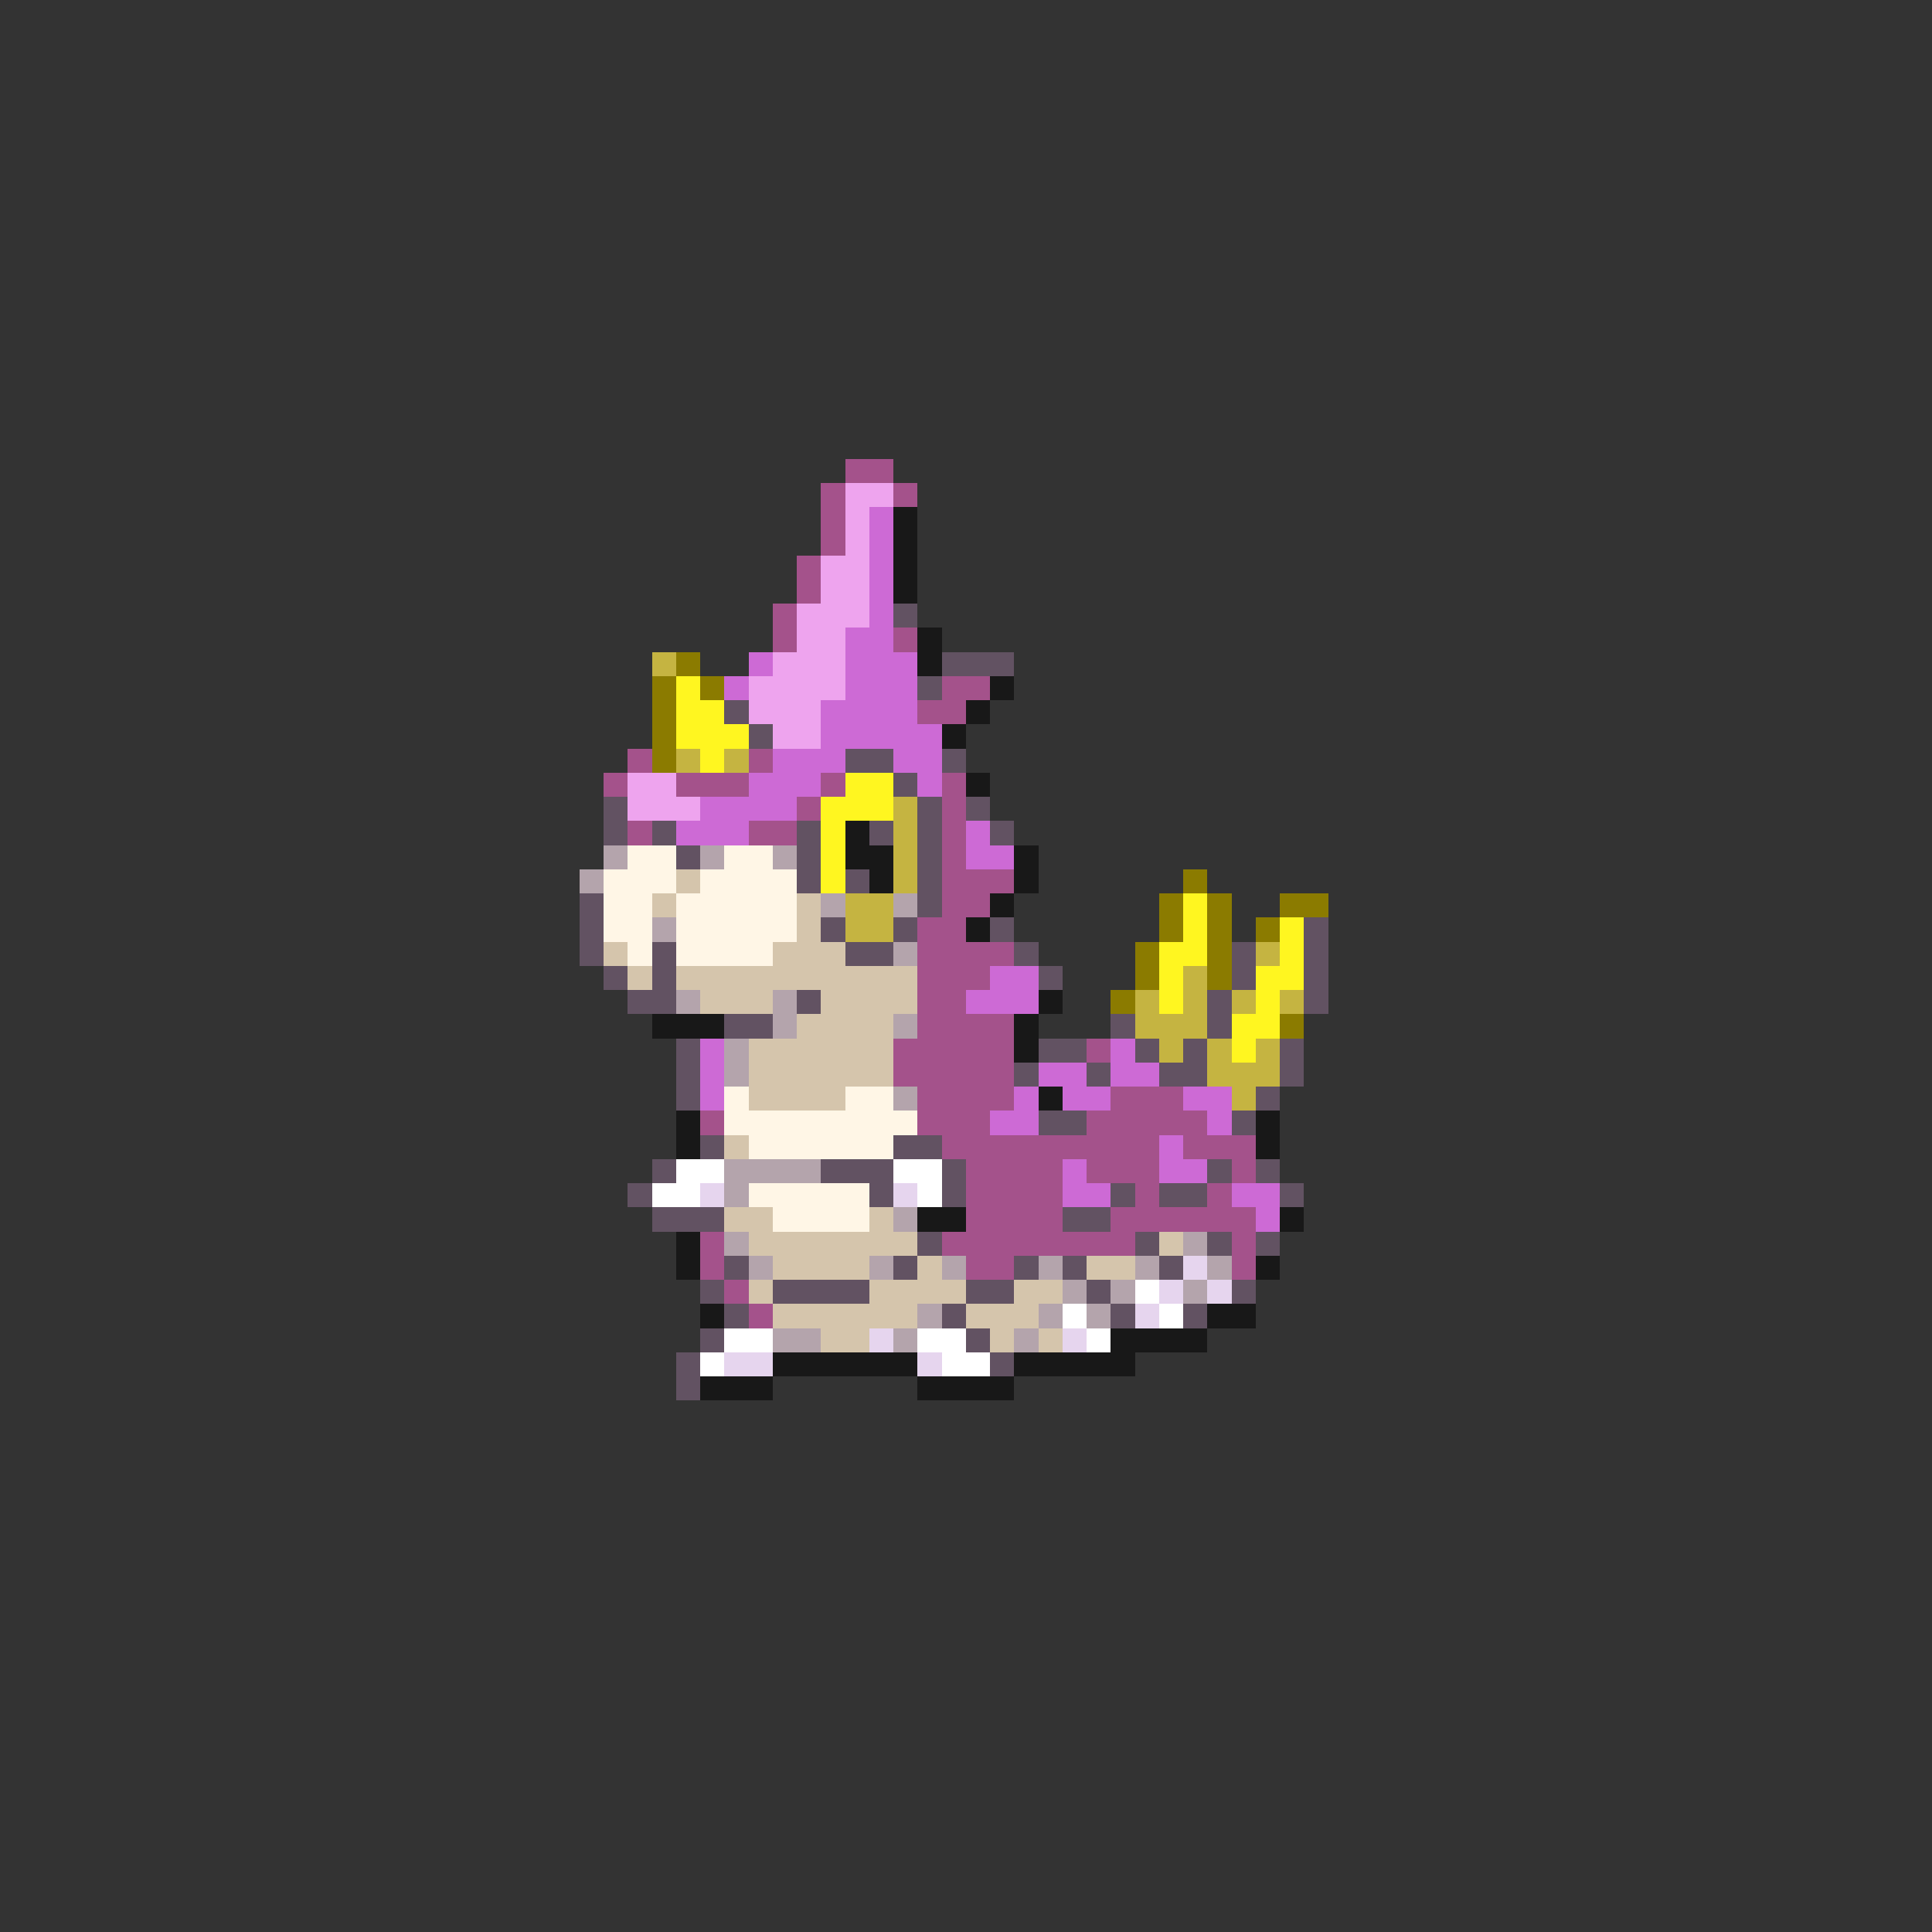 <svg xmlns="http://www.w3.org/2000/svg" viewBox="0 -0.5 80 80" shape-rendering="crispEdges">
<rect x="0" y="-0.5" width="80" height="80" fill="#333333" stroke="none"/>
<path stroke="#a4528b" d="M35 19h2M34 20h1M37 20h1M34 21h1M34 22h1M33 23h1M33 24h1M32 25h1M32 26h1M37 26h1M39 28h2M38 29h2M26 31h1M31 31h1M25 32h1M28 32h3M34 32h1M39 32h1M33 33h1M39 33h1M26 34h1M31 34h2M39 34h1M39 35h1M39 36h3M39 37h2M38 38h2M38 39h4M38 40h3M38 41h2M38 42h4M37 43h5M45 43h1M37 44h5M38 45h4M46 45h3M29 46h1M38 46h3M45 46h5M39 47h9M49 47h3M40 48h4M45 48h3M51 48h1M40 49h4M47 49h1M50 49h1M40 50h4M46 50h6M29 51h1M39 51h8M51 51h1M29 52h1M40 52h2M51 52h1M30 53h1M31 54h1" />
<path stroke="#eea4ee" d="M35 20h2M35 21h1M35 22h1M34 23h2M34 24h2M33 25h3M33 26h2M32 27h3M31 28h4M31 29h3M32 30h2M26 32h2M26 33h3" />
<path stroke="#cd6ad5" d="M36 21h1M36 22h1M36 23h1M36 24h1M36 25h1M35 26h2M31 27h1M35 27h3M30 28h1M35 28h3M34 29h4M34 30h5M32 31h3M37 31h2M31 32h3M38 32h1M29 33h4M28 34h3M40 34h1M40 35h2M41 40h2M40 41h3M29 43h1M46 43h1M29 44h1M43 44h2M46 44h2M29 45h1M42 45h1M44 45h2M49 45h2M41 46h2M50 46h1M48 47h1M44 48h1M48 48h2M44 49h2M51 49h2M52 50h1" />
<path stroke="#181818" d="M37 21h1M37 22h1M37 23h1M37 24h1M38 26h1M38 27h1M41 28h1M40 29h1M39 30h1M40 32h1M35 34h1M35 35h2M42 35h1M36 36h1M42 36h1M41 37h1M40 38h1M43 41h1M27 42h3M42 42h1M42 43h1M43 45h1M28 46h1M52 46h1M28 47h1M52 47h1M38 50h2M53 50h1M28 51h1M28 52h1M52 52h1M29 54h1M50 54h2M46 55h4M32 56h6M42 56h5M29 57h3M38 57h4" />
<path stroke="#625262" d="M37 25h1M39 27h3M38 28h1M30 29h1M31 30h1M35 31h2M39 31h1M37 32h1M25 33h1M38 33h1M40 33h1M25 34h1M27 34h1M33 34h1M36 34h1M38 34h1M41 34h1M28 35h1M33 35h1M38 35h1M33 36h1M35 36h1M38 36h1M24 37h1M38 37h1M24 38h1M34 38h1M37 38h1M41 38h1M54 38h1M24 39h1M27 39h1M35 39h2M42 39h1M51 39h1M54 39h1M25 40h1M27 40h1M43 40h1M51 40h1M54 40h1M26 41h2M33 41h1M50 41h1M54 41h1M30 42h2M46 42h1M50 42h1M28 43h1M43 43h2M47 43h1M49 43h1M53 43h1M28 44h1M42 44h1M45 44h1M48 44h2M53 44h1M28 45h1M52 45h1M43 46h2M51 46h1M29 47h1M37 47h2M27 48h1M34 48h3M39 48h1M50 48h1M52 48h1M26 49h1M36 49h1M39 49h1M46 49h1M48 49h2M53 49h1M27 50h3M44 50h2M38 51h1M47 51h1M50 51h1M52 51h1M30 52h1M37 52h1M42 52h1M44 52h1M48 52h1M29 53h1M32 53h4M40 53h2M45 53h1M51 53h1M30 54h1M39 54h1M46 54h1M49 54h1M29 55h1M40 55h1M28 56h1M41 56h1M28 57h1" />
<path stroke="#c5b441" d="M27 27h1M28 31h1M30 31h1M37 33h1M37 34h1M37 35h1M37 36h1M35 37h2M35 38h2M52 39h1M49 40h1M47 41h1M49 41h1M51 41h1M53 41h1M47 42h3M48 43h1M50 43h1M52 43h1M50 44h3M51 45h1" />
<path stroke="#8b7b00" d="M28 27h1M27 28h1M29 28h1M27 29h1M27 30h1M27 31h1M49 36h1M48 37h1M50 37h1M53 37h2M48 38h1M50 38h1M52 38h1M47 39h1M50 39h1M47 40h1M50 40h1M46 41h1M53 42h1" />
<path stroke="#fff620" d="M28 28h1M28 29h2M28 30h3M29 31h1M35 32h2M34 33h3M34 34h1M34 35h1M34 36h1M49 37h1M49 38h1M53 38h1M48 39h2M53 39h1M48 40h1M52 40h2M48 41h1M52 41h1M51 42h2M51 43h1" />
<path stroke="#b4a4ac" d="M25 35h1M29 35h1M32 35h1M24 36h1M34 37h1M37 37h1M27 38h1M37 39h1M28 41h1M32 41h1M32 42h1M37 42h1M30 43h1M30 44h1M37 45h1M30 48h4M30 49h1M37 50h1M30 51h1M49 51h1M31 52h1M36 52h1M39 52h1M43 52h1M47 52h1M50 52h1M44 53h1M46 53h1M49 53h1M38 54h1M43 54h1M45 54h1M32 55h2M37 55h1M42 55h1" />
<path stroke="#fff6e6" d="M26 35h2M30 35h2M25 36h3M29 36h4M25 37h2M28 37h5M25 38h2M28 38h5M26 39h1M28 39h4M30 45h1M35 45h2M30 46h8M31 47h6M31 49h5M32 50h4" />
<path stroke="#d5c5ac" d="M28 36h1M27 37h1M33 37h1M33 38h1M25 39h1M32 39h3M26 40h1M28 40h10M29 41h3M34 41h4M33 42h4M31 43h6M31 44h6M31 45h4M30 47h1M30 50h2M36 50h1M31 51h7M48 51h1M32 52h4M38 52h1M45 52h2M31 53h1M36 53h4M42 53h2M32 54h6M40 54h3M34 55h2M41 55h1M43 55h1" />
<path stroke="#ffffff" d="M28 48h2M37 48h2M27 49h2M38 49h1M47 53h1M44 54h1M48 54h1M30 55h2M38 55h2M45 55h1M29 56h1M39 56h2" />
<path stroke="#e6d5ee" d="M29 49h1M37 49h1M49 52h1M48 53h1M50 53h1M47 54h1M36 55h1M44 55h1M30 56h2M38 56h1" />
</svg>